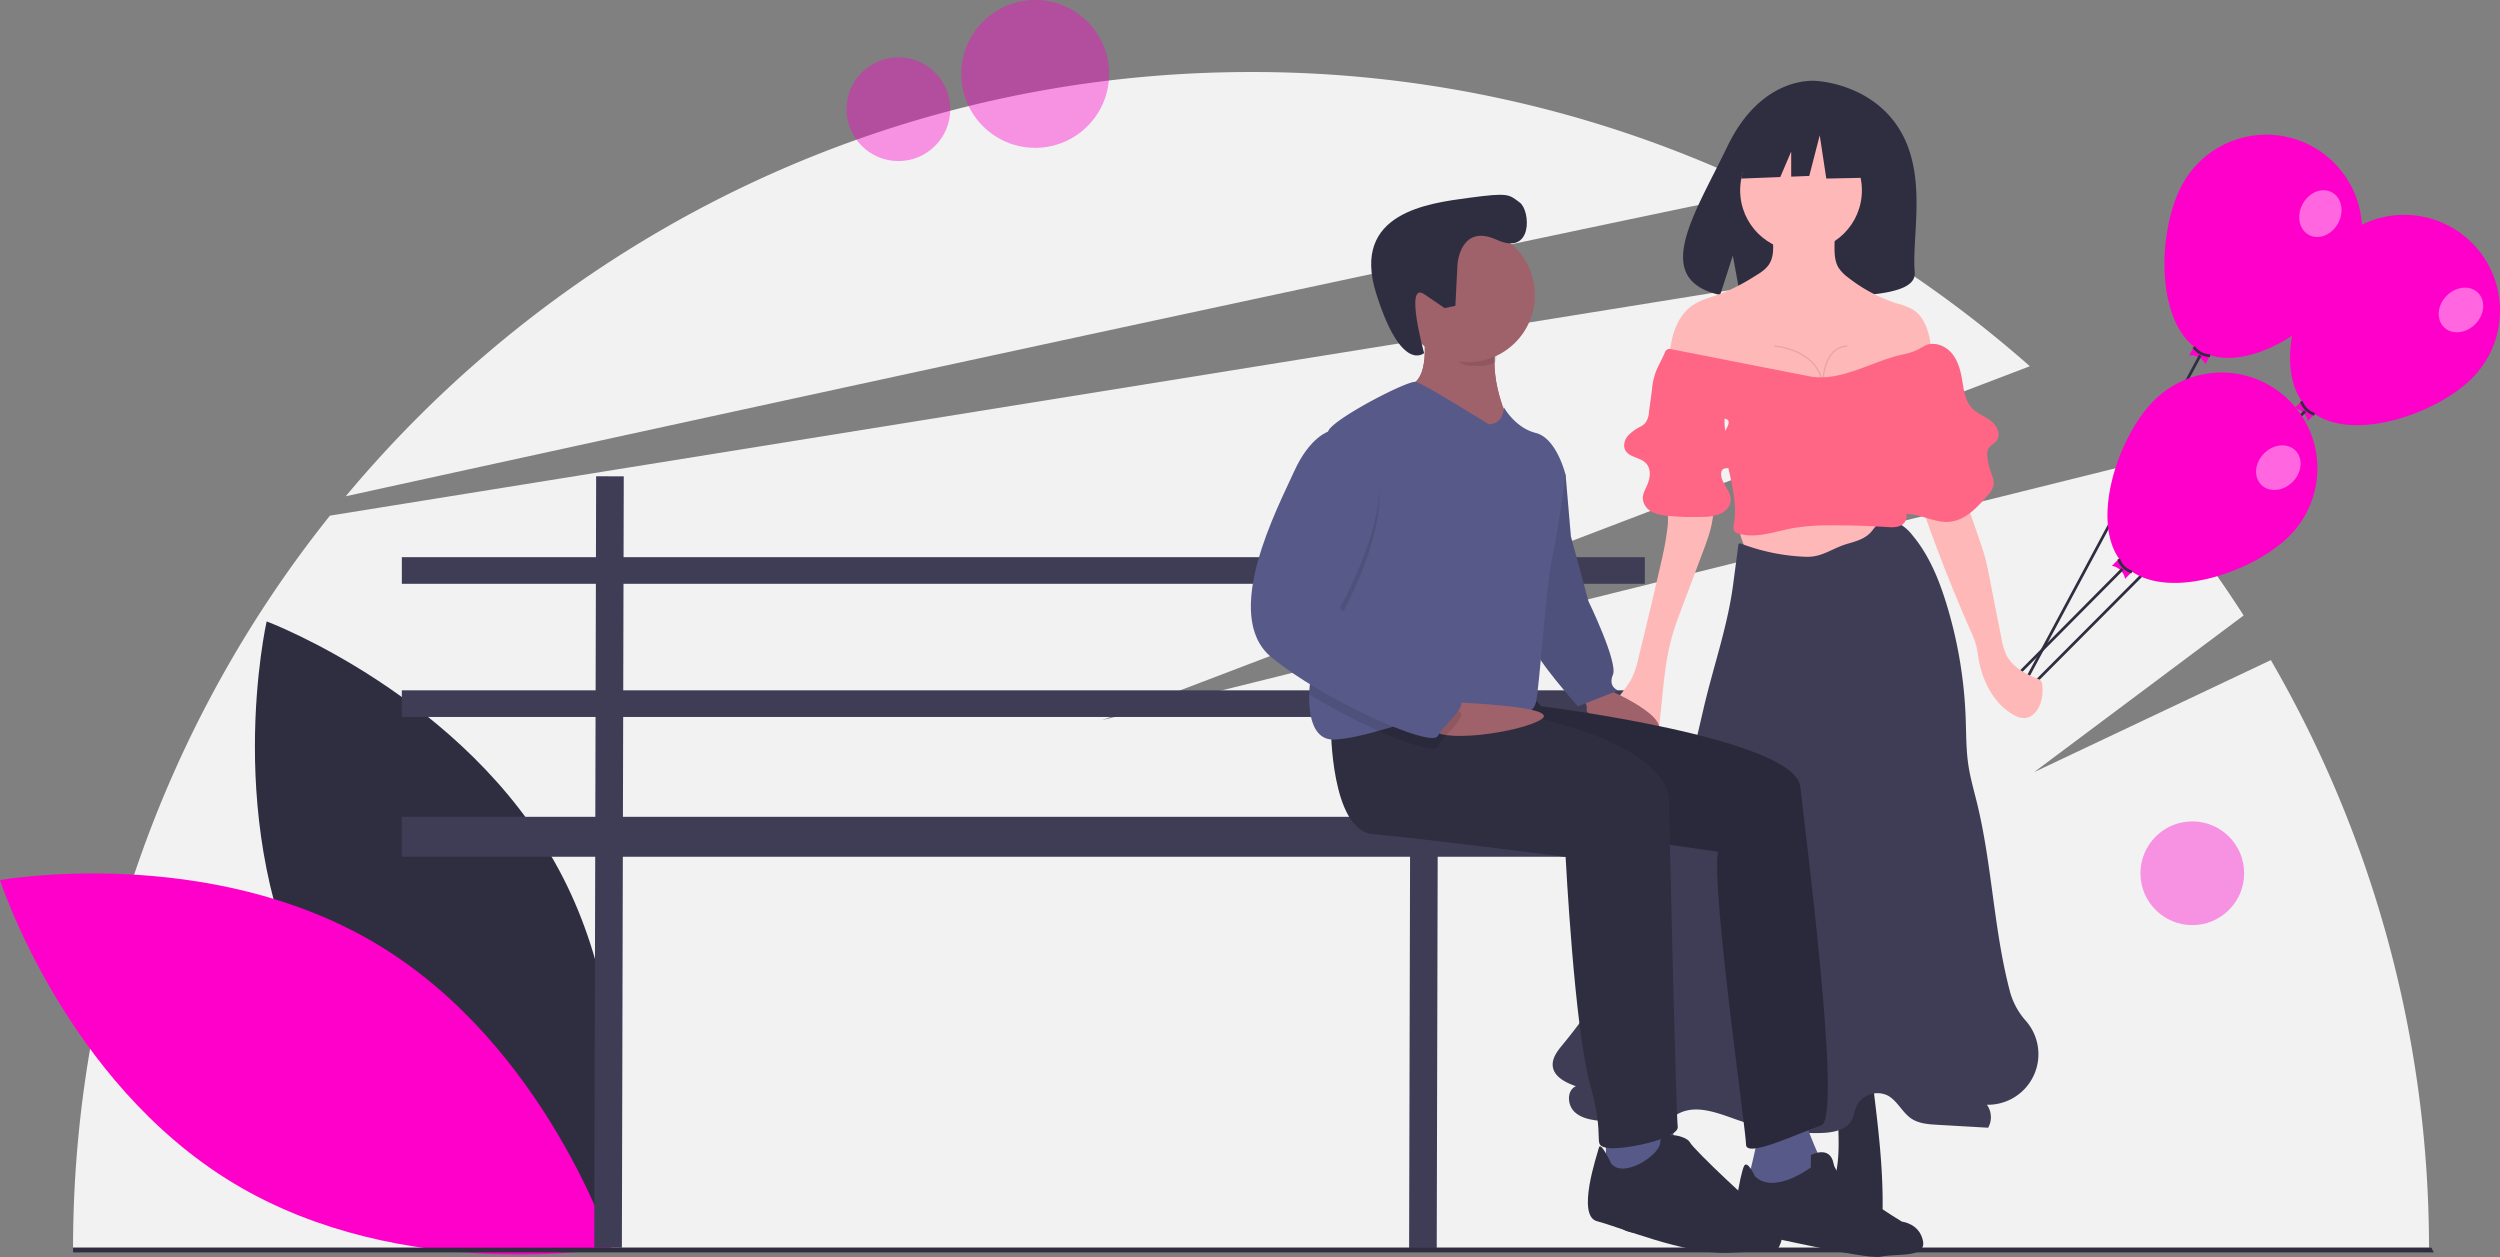 <svg id="b5734433-cb52-4b0c-80d6-22d90dad9411" data-name="Layer 1" xmlns="http://www.w3.org/2000/svg" width="1056.879" height="531.391" viewBox="0 0 1056.879 531.391"><rect x="0" y="0" width="1056.879" height="531.391" fill="#808080" stroke="none"/><title>pure love</title><path d="M1031.565,463.365,931.44,510.753l88.615-66.262a500.056,500.056,0,0,0-48.384-63.668L537.44,488.753l392.233-149.624a499.98,499.98,0,0,0-56.958-43.414L211.049,402.292A495.88,495.88,0,0,0,102.446,711.753h995.987A495.613,495.613,0,0,0,1031.565,463.365Z" transform="translate(-71.56 -184.305)" fill="#f2f2f2"/><path d="M818.563,264.948a495.972,495.972,0,0,0-218.123-50.195c-153.83,0-291.361,69.753-382.71,179.349C374.156,359.827,646.507,300.496,818.563,264.948Z" transform="translate(-71.56 -184.305)" fill="#f2f2f2"/><path d="M204.017,607.746c39.54,73.329,123.459,104.808,123.459,104.808s19.811-87.412-19.729-160.741S184.288,447.005,184.288,447.005,164.477,534.416,204.017,607.746Z" transform="translate(-71.56 -184.305)" fill="#2f2e41"/><path d="M231.195,583.621c71.387,42.949,98.88,128.257,98.88,128.257s-88.248,15.674-159.634-27.274S71.56,556.347,71.56,556.347,159.808,540.672,231.195,583.621Z" transform="translate(-71.56 -184.305)" fill="#ff00cb"/><rect x="169.879" y="235.546" width="525.474" height="11.258" fill="#3f3d56"/><rect x="169.879" y="291.835" width="525.474" height="11.258" fill="#3f3d56"/><rect x="169.879" y="345.308" width="525.474" height="16.886" fill="#3f3d56"/><rect x="165.969" y="542.87" width="326.1" height="11.677" transform="translate(-292.05 692.084) rotate(-89.86)" fill="#3f3d56"/><rect x="510.446" y="543.709" width="326.1" height="11.677" transform="translate(50.747 1037.397) rotate(-89.86)" fill="#3f3d56"/><path d="M1116.709,344.108c-15.739,15.878-53.73,28.461-69.607,12.722s-3.631-53.839,12.108-69.717a40.48,40.48,0,0,1,57.499,56.995Z" transform="translate(-71.56 -184.305)" fill="#ff00cb"/><path d="M1047.126,362.347a6.706,6.706,0,0,0-5.542-5.493l5.494-5.542,5.542,5.493Z" transform="translate(-71.56 -184.305)" fill="#ff00cb"/><path d="M1049.86,360.018a9.156,9.156,0,0,1-5.955-5.857l1.111-.363a7.985,7.985,0,0,0,5.195,5.104Z" transform="translate(-71.56 -184.305)" fill="#2f2e41"/><polygon points="857.795 291.841 856.965 291.017 974.068 173.452 974.899 174.276 857.795 291.841" fill="#2f2e41"/><ellipse cx="1111.927" cy="315.332" rx="10.242" ry="8.535" transform="translate(33.633 698.744) rotate(-45.252)" fill="#fff" opacity="0.4"/><path d="M1065.345,300.807c-10.518,19.728-43.297,42.688-63.025,32.17s-18.934-50.53-8.416-70.258a40.48,40.48,0,1,1,71.441,38.088Z" transform="translate(-71.56 -184.305)" fill="#ff00cb"/><path d="M1003.927,338.255A6.706,6.706,0,0,0,997.041,334.584l3.671-6.886,6.886,3.671Z" transform="translate(-71.56 -184.305)" fill="#ff00cb"/><path d="M1005.877,335.239a9.156,9.156,0,0,1-7.385-3.901l.96-.667a7.985,7.985,0,0,0,6.442,3.398Z" transform="translate(-71.56 -184.305)" fill="#2f2e41"/><polygon points="852.224 296.768 851.192 296.218 929.614 149.983 930.646 150.533 852.224 296.768" fill="#2f2e41"/><ellipse cx="1052.502" cy="274.616" rx="10.242" ry="8.535" transform="translate(243.457 889.868) rotate(-61.936)" fill="#fff" opacity="0.4"/><path d="M1039.512,410.778c-15.739,15.878-53.73,28.461-69.607,12.722s-3.631-53.839,12.108-69.717a40.48,40.48,0,1,1,57.499,56.995Z" transform="translate(-71.56 -184.305)" fill="#ff00cb"/><path d="M969.928,429.018a6.706,6.706,0,0,0-5.542-5.493l5.494-5.542,5.542,5.494Z" transform="translate(-71.56 -184.305)" fill="#ff00cb"/><path d="M972.663,426.689a9.156,9.156,0,0,1-5.955-5.857l1.111-.363a7.985,7.985,0,0,0,5.195,5.104Z" transform="translate(-71.56 -184.305)" fill="#2f2e41"/><rect x="905.687" y="450.579" width="74.131" height="1.17" transform="translate(-113.006 618.546) rotate(-45.237)" fill="#2f2e41"/><ellipse cx="1034.729" cy="382.003" rx="10.242" ry="8.535" transform="translate(-36.569 663.653) rotate(-45.252)" fill="#fff" opacity="0.4"/><path d="M874.921,239.577c-11.902-20.111-35.449-21.048-35.449-21.048S816.527,215.595,801.808,246.223c-13.719,28.548-32.654,56.112-3.048,62.795l5.348-16.644,3.312,17.883a115.84,115.84,0,0,0,12.667.216c31.705-1.024,61.9.299,60.928-11.078C879.721,284.272,886.373,258.927,874.921,239.577Z" transform="translate(-71.56 -184.305)" fill="#2f2e41"/><path d="M847.64,680.561c-1.026,4.585-2.86,9.048-2.959,13.746s2.17,9.93,6.664,11.301a15.372,15.372,0,0,0,6.534.058c2.38-.322,4.908-.709,6.715-2.29,2.536-2.218,2.829-5.998,2.852-9.367.115-16.761-1.924-33.454-3.96-50.092-.03-.257-10.914-.511-12.007-.009-3.172,1.456-2.886,5.033-2.928,8.071C848.42,661.503,849.745,671.159,847.64,680.561Z" transform="translate(-71.56 -184.305)" fill="#2f2e41"/><path d="M773.807,680.561c1.026,4.585,2.86,9.048,2.959,13.746s-2.17,9.93-6.664,11.301a15.372,15.372,0,0,1-6.534.058c-2.38-.322-4.908-.709-6.715-2.29-2.536-2.218-2.829-5.998-2.852-9.367-.115-16.761,1.924-33.454,3.96-50.092.03-.257,10.914-.511,12.007-.009,3.172,1.456,2.886,5.033,2.928,8.071C773.027,661.503,771.702,671.159,773.807,680.561Z" transform="translate(-71.56 -184.305)" fill="#2f2e41"/><path d="M810.242,423.024c5.291,2.526,11.345,2.855,17.208,2.79a147.881,147.881,0,0,0,38.414-5.526,24.355,24.355,0,0,0,6.812-2.754,2.691,2.691,0,0,0,1.197-1.298,2.976,2.976,0,0,0,.008-1.361l-2.026-13.489a1.621,1.621,0,0,0-2.028-1.69,305.441,305.441,0,0,0-32.964,1.931q-8.341.943-16.622,2.343c-2.924.494-11.417.589-12.895,3.712-.88,1.859.899,5.128,1.35,6.936C808.945,415.621,809.637,422.735,810.242,423.024Z" transform="translate(-71.56 -184.305)" fill="#ffb8b8"/><path d="M834.944,419.689a85.714,85.714,0,0,1-27.18-5.502c-.382-.145-.879-.266-1.142.046a.996.996,0,0,0-.175.526l-2.234,16.877c-2.317,17.505-8.428,34.811-12.422,52.012-2.451,10.558-4.902,21.117-7.463,31.649-2.609,10.727-5.334,21.438-8.78,31.926a243.349,243.349,0,0,1-43.357,78.69c-2.219,2.69-4.641,5.79-4.184,9.247.593,4.479,5.517,6.813,9.765,8.351-3.93,1.736-3.687,7.937-.549,10.873s7.753,3.485,12.031,3.889l14.636,1.382c3.746.354,7.684.679,11.127-.839,2.224-.981,4.066-2.663,6.224-3.781,7.632-3.953,16.735-.097,24.851,2.731a99.844,99.844,0,0,0,35.253,5.514c5.009-.125,10.85-1.164,13.136-5.622.882-1.721,1.074-3.715,1.817-5.501a9.913,9.913,0,0,1,13.286-4.72c4.147,2.233,6.14,7.201,10.072,9.794,3.159,2.083,7.134,2.363,10.911,2.581l21.49,1.239a9.089,9.089,0,0,0-.526-9.705,21.376,21.376,0,0,0,16.382-35.568,30.497,30.497,0,0,1-6.537-11.9c-6.992-26.185-7.579-53.713-14.018-80.04-1.289-5.272-2.814-10.5-3.632-15.865-1.035-6.789-.923-13.692-1.187-20.555a187.689,187.689,0,0,0-8.052-47.614c-3.189-10.432-7.4-20.769-14.381-29.15a18.405,18.405,0,0,0-6.481-5.399c-2.601-1.135-5.847-1.15-8.088.591-1.298,1.008-2.14,2.484-3.273,3.675-2.441,2.566-6.023,3.63-9.431,4.593C845.972,416.052,842.072,419.952,834.944,419.689Z" transform="translate(-71.56 -184.305)" fill="#3f3d56"/><path d="M775.019,416.535c-.444,2.225-.949,4.438-1.457,6.649q-4.558,19.839-9.426,39.605a38.747,38.747,0,0,1-2.527,7.812c-2.026,4.152-5.458,7.457-7.76,11.462s-3.255,9.459-.287,13c1.898,2.265,4.922,3.187,7.787,3.91,2.72.687,5.812,1.24,8.162-.294,2.502-1.633,3.153-4.956,3.519-7.921,1.553-12.589,1.975-25.411,5.45-37.611,1.161-4.075,2.653-8.046,4.144-12.012l8.812-23.439c2.198-5.848,4.427-11.851,4.449-18.098a4.379,4.379,0,0,0-1.022-3.342,4.22,4.22,0,0,0-1.584-.801c-3.717-1.197-13.259-2.178-15.771,1.895-1.239,2.009-.637,6.652-.904,9.011Q776.027,411.479,775.019,416.535Z" transform="translate(-71.56 -184.305)" fill="#ffb8b8"/><path d="M885.323,402.227q8.762,24.8,19.378,48.892a40.094,40.094,0,0,1,2.241,5.879c.474,1.795.688,3.647.996,5.478,1.605,9.53,6.294,19.09,14.668,23.915a9.01,9.01,0,0,0,4.898,1.478c3.459-.2,5.922-3.562,6.873-6.894a17.912,17.912,0,0,0,.54-7.178,3.226,3.226,0,0,0-.596-1.707,3.616,3.616,0,0,0-1.502-.895c-5.115-2.027-10.33-4.85-12.911-9.709a27.313,27.313,0,0,1-2.299-7.64l-4.995-25.38c-.594-3.018-1.189-6.039-2.009-9.003-.672-2.427-1.494-4.81-2.315-7.19l-5.456-15.812-4.017-11.641a1.709,1.709,0,0,0-2.024-1.492l-11.236-.01C878.108,383.311,883.951,398.344,885.323,402.227Z" transform="translate(-71.56 -184.305)" fill="#ffb8b8"/><circle cx="761.387" cy="80.472" r="25.732" fill="#ffb8b8"/><path d="M819.437,296.035c-1.471,2.269-3.873,3.736-6.193,5.125a86.29,86.29,0,0,1-13.719,7.14c-4.301,1.619-8.945,2.593-12.687,5.261-3.926,2.8-6.451,7.228-7.837,11.847s-1.737,9.475-2.08,14.286a6.633,6.633,0,0,0,.237,2.96c.576,1.429,2.047,2.264,3.456,2.886,7.174,3.17,15.209,3.649,23.046,3.95,15.69.604,31.395.684,47.096.765a39.216,39.216,0,0,0,17.891-2.987l10.756-3.864a16.973,16.973,0,0,0,4.284-2.008c4.551-3.285,4.723-10.036,3.312-15.468-1.071-4.125-2.979-8.31-6.555-10.629a26.262,26.262,0,0,0-6.593-2.603A65.886,65.886,0,0,1,852.675,301.48a15.783,15.783,0,0,1-3.88-4.025c-1.927-3.193-1.679-7.177-1.681-10.906a4.322,4.322,0,0,0-.962-3.286,4.41,4.41,0,0,0-2.608-.844c-6.106-.607-12.433-1.07-18.447.456-3.743.95-4.112,1.16-3.96,4.823C821.256,290.563,821.04,293.562,819.437,296.035Z" transform="translate(-71.56 -184.305)" fill="#ffb8b8"/><polygon points="798.099 53.333 774.835 41.148 742.71 46.133 736.063 75.489 752.609 74.853 757.231 64.067 757.231 74.675 764.865 74.381 769.297 57.211 772.066 75.489 799.207 74.935 798.099 53.333" fill="#2f2e41"/><path d="M841.827,347.857c-1.032-15.623-20.11-16.983-20.302-16.995l.035-.584c.184.011,17.195,1.217,20.383,14.429.436-4.937,2.359-13.996,10.579-14.429l.031.584c-10.694.563-10.149,16.799-10.143,16.963Z" transform="translate(-71.56 -184.305)" opacity="0.1"/><path d="M836.256,343.348l-58.02-11.401a2.173,2.173,0,0,0-2.922,1.627l-2.103,4.351a27.026,27.026,0,0,0-3.254,10.896l-1.292,9.712a8.547,8.547,0,0,1-1.532,4.563,8.185,8.185,0,0,1-2.182,1.631,18.508,18.508,0,0,0-5.229,3.846c-1.386,1.677-2.071,4.142-1.05,6.063,1.649,3.103,6.34,2.976,8.758,5.525,2.227,2.348,1.795,6.17.511,9.14-.829,1.918-1.973,3.827-1.877,5.914a6.94,6.94,0,0,0,3.898,5.48,18.138,18.138,0,0,0,6.788,1.67,105.308,105.308,0,0,0,14.997.437,18.268,18.268,0,0,0,7.333-1.425c2.252-1.105,4.136-3.296,4.177-5.804.068-4.135-4.63-7.403-4.036-11.495a2.274,2.274,0,0,1,.43-1.12c.805-.991,2.383-.583,3.613-.924,1.955-.541,2.762-3.018,2.326-5s-1.727-3.645-2.709-5.421a18.13,18.13,0,0,1-2.208-10.368c4.462,1.091-1.307,5.205-.673,9.754,1.554,11.165,6.581,23.929,4.56,35.019a3.546,3.546,0,0,0,.346,2.975,3.169,3.169,0,0,0,1.504.833c7.392,2.319,15.233-.788,22.848-2.215a90.55,90.55,0,0,1,16.063-1.202q11.901-.084,23.787.698c1.998.131,4.099.263,5.909-.594s3.143-3.079,2.304-4.897c6.235-.119,12.102,3.807,18.316,3.281,6.696-.567,11.784-6.034,16.17-11.126a9.481,9.481,0,0,0,2.54-4.319c.324-1.872-.494-3.724-1.126-5.515a29.957,29.957,0,0,1-1.465-6.165,6.117,6.117,0,0,1,.45-3.9c.809-1.368,2.47-2.009,3.427-3.278,1.937-2.565.141-6.371-2.396-8.345s-5.754-3.049-7.97-5.377c-3.1-3.255-3.536-8.12-4.313-12.547-.685-3.904-1.834-7.882-4.44-10.868s-6.982-4.718-10.663-3.248a34.173,34.173,0,0,0-3.293,1.798,27.036,27.036,0,0,1-6.865,2.208C862.46,337.2,849.564,345.963,836.256,343.348Z" transform="translate(-71.56 -184.305)" fill="#ff6584"/><path d="M750.46,475.467s30.363,12.589,20.735,19.995-29.622-8.887-28.882-11.108-2.962-7.406-2.962-7.406Z" transform="translate(-71.56 -184.305)" fill="#9f616a"/><path d="M723.8,376.233l9.627,8.887,2.222,25.919,7.406,27.4s12.589,25.919,10.368,31.103,2.222,6.665,2.222,6.665l-17.033,6.665s-18.514-20.736-18.514-25.179S723.8,376.233,723.8,376.233Z" transform="translate(-71.56 -184.305)" fill="#575a88"/><path d="M723.8,376.233l9.627,8.887,2.222,25.919,7.406,27.4s12.589,25.919,10.368,31.103,2.222,6.665,2.222,6.665l-17.033,6.665s-18.514-20.736-18.514-25.179S723.8,376.233,723.8,376.233Z" transform="translate(-71.56 -184.305)" opacity="0.1"/><path d="M814.888,664.469s-3.703,17.033-4.443,18.514,14.071,6.665,14.071,6.665l17.773-12.589s-7.406-16.292-7.406-19.254Z" transform="translate(-71.56 -184.305)" fill="#575a88"/><path d="M717.875,476.948l5.184,5.924S830.439,496.202,832.661,516.938s17.773,140.125,8.887,143.088-31.844,14.071-31.844,8.146-14.811-109.022-11.849-123.833c0,0-128.116-16.292-131.078-34.806s2.962-26.66,2.962-26.66Z" transform="translate(-71.56 -184.305)" fill="#2f2e41"/><path d="M717.875,476.948l5.184,5.924S830.439,496.202,832.661,516.938s17.773,140.125,8.887,143.088-31.844,14.071-31.844,8.146-14.811-109.022-11.849-123.833c0,0-128.116-16.292-131.078-34.806s2.962-26.66,2.962-26.66Z" transform="translate(-71.56 -184.305)" opacity="0.1"/><path d="M813.407,681.502s-2.962-6.665-4.443-4.443-6.665,28.141-1.481,28.141,52.579,11.849,59.244,10.368,19.254.741,17.773-6.665-8.887-8.146-8.887-8.146-27.4-16.292-28.882-24.438-9.627-3.703-9.627-3.703v5.184S821.553,689.648,813.407,681.502Z" transform="translate(-71.56 -184.305)" fill="#2f2e41"/><path d="M672.701,319.951s5.184,25.179-5.924,27.4S680.847,364.384,680.847,364.384l16.292,8.887,11.849-11.849s-10.738-21.846-2.592-38.139S672.701,319.951,672.701,319.951Z" transform="translate(-71.56 -184.305)" fill="#9f616a"/><path d="M708.989,361.422,697.14,373.271,680.847,364.384s-25.179-14.811-14.071-17.033c7.146-1.429,7.546-12.36,6.932-19.973a68.867,68.867,0,0,0-1.007-7.428s41.841-12.96,33.695,3.332a28.409,28.409,0,0,0-2.547,7.968C701.353,345.892,708.989,361.422,708.989,361.422Z" transform="translate(-71.56 -184.305)" fill="#9f616a"/><polygon points="678.899 480.003 678.899 497.036 707.04 497.036 709.262 490.371 706.3 472.598 678.899 480.003" fill="#575a88"/><path d="M634.193,491.759s0,43.693,17.773,45.174,81.461,9.627,81.461,9.627,3.703,72.574,10.368,96.272.741,25.179,6.665,26.66,31.103-3.703,30.363-8.887-3.703-136.262-3.703-136.262,6.665-28.141-82.201-41.471Z" transform="translate(-71.56 -184.305)" fill="#2f2e41"/><path d="M752.681,676.157s-4.443-9.627-5.184-6.665-9.627,28.882-.741,31.103,37.028,14.071,55.542,13.33,20.735-1.481,20.735-1.481,5.184-7.406-1.481-11.849-34.065-30.363-35.547-33.325-12.589-5.184-12.589,0S757.865,682.822,752.681,676.157Z" transform="translate(-71.56 -184.305)" fill="#2f2e41"/><path d="M706.397,329.283a28.409,28.409,0,0,0-2.547,7.968c-3.688,2.229-6.154,1.659-10.783,1.659-6.865,0-9.635-8.776-14.071-13.33-.348-4.229-6.295.37-6.295.37S714.543,312.991,706.397,329.283Z" transform="translate(-71.56 -184.305)" opacity="0.1"/><circle cx="620.519" cy="124.769" r="28.36" fill="#9f616a"/><path d="M733.427,385.119s-3.703,26.66-5.924,36.287-5.184,54.06-6.665,59.985-10.368,7.406-28.141,5.184a33.402,33.402,0,0,0-3.362-.252c-10.945-.348-23.468,3.747-35.058,6.961-6.665,1.851-13.026,3.407-18.603,3.658-8.442.385-10.916-8.976-10.627-19.106.274-9.427,2.947-19.536,5.443-23.105,4.495-6.428.074-64.139,1.733-83.172v-.007c.252-2.903.644-4.902,1.229-5.687,4.443-5.924,33.325-20.735,36.561-20.136,3.229.6,30.829,17.914,30.829,17.914,6.665,0,6.45-7.228,6.45-7.228s4.658,8.709,13.545,10.931S733.427,385.119,733.427,385.119Z" transform="translate(-71.56 -184.305)" fill="#575a88"/><path d="M683.923,481.127s47.703,1.519,39.347,7.186-45.384,10.851-46.125,3.446S683.923,481.127,683.923,481.127Z" transform="translate(-71.56 -184.305)" fill="#9f616a"/><path d="M689.334,486.324c.155,2.844-7.494,9.249-9.968,13.582-1.37,2.399-11.975-.763-25.09-6.621a257.267,257.267,0,0,1-29.23-15.448c.274-9.427,2.947-19.536,5.443-23.105,4.495-6.428.074-64.139,1.733-83.172v-.007a8.212,8.212,0,0,1,1.229-.504h8.887c30.363,14.071-4.443,74.796-4.443,74.796s45.914,37.768,50.358,39.249A1.331,1.331,0,0,1,689.334,486.324Z" transform="translate(-71.56 -184.305)" opacity="0.1"/><path d="M642.339,366.606H633.452s-8.146,2.222-14.811,17.033-31.103,60.725-9.627,78.499,67.39,38.509,70.353,33.325,13.33-13.33,8.887-14.811-50.358-39.249-50.358-39.249S672.701,380.676,642.339,366.606Z" transform="translate(-71.56 -184.305)" fill="#575a88"/><path d="M687.716,295.877s1.245-17.229,16.598-10.204,14.352-12.338,9.712-15.76-4.493-4.268-21.463-1.979-49.916,6.168-39.263,40.289S673.602,333.567,673.602,333.567s-8.468-30.705.112-24.855l8.58,5.85,4.528-.959Z" transform="translate(-71.56 -184.305)" fill="#2f2e41"/><circle cx="437.631" cy="31.248" r="31.248" fill="#ff00cb" opacity="0.4"/><circle cx="379.799" cy="46.172" r="21.92" fill="#ff00cb" opacity="0.4"/><circle cx="926.799" cy="369.172" r="21.92" fill="#ff00cb" opacity="0.4"/><polygon points="1028.879 529.448 30.879 529.448 30.879 527.448 1027.879 527.448 1028.879 529.448" fill="#2f2e41"/></svg>